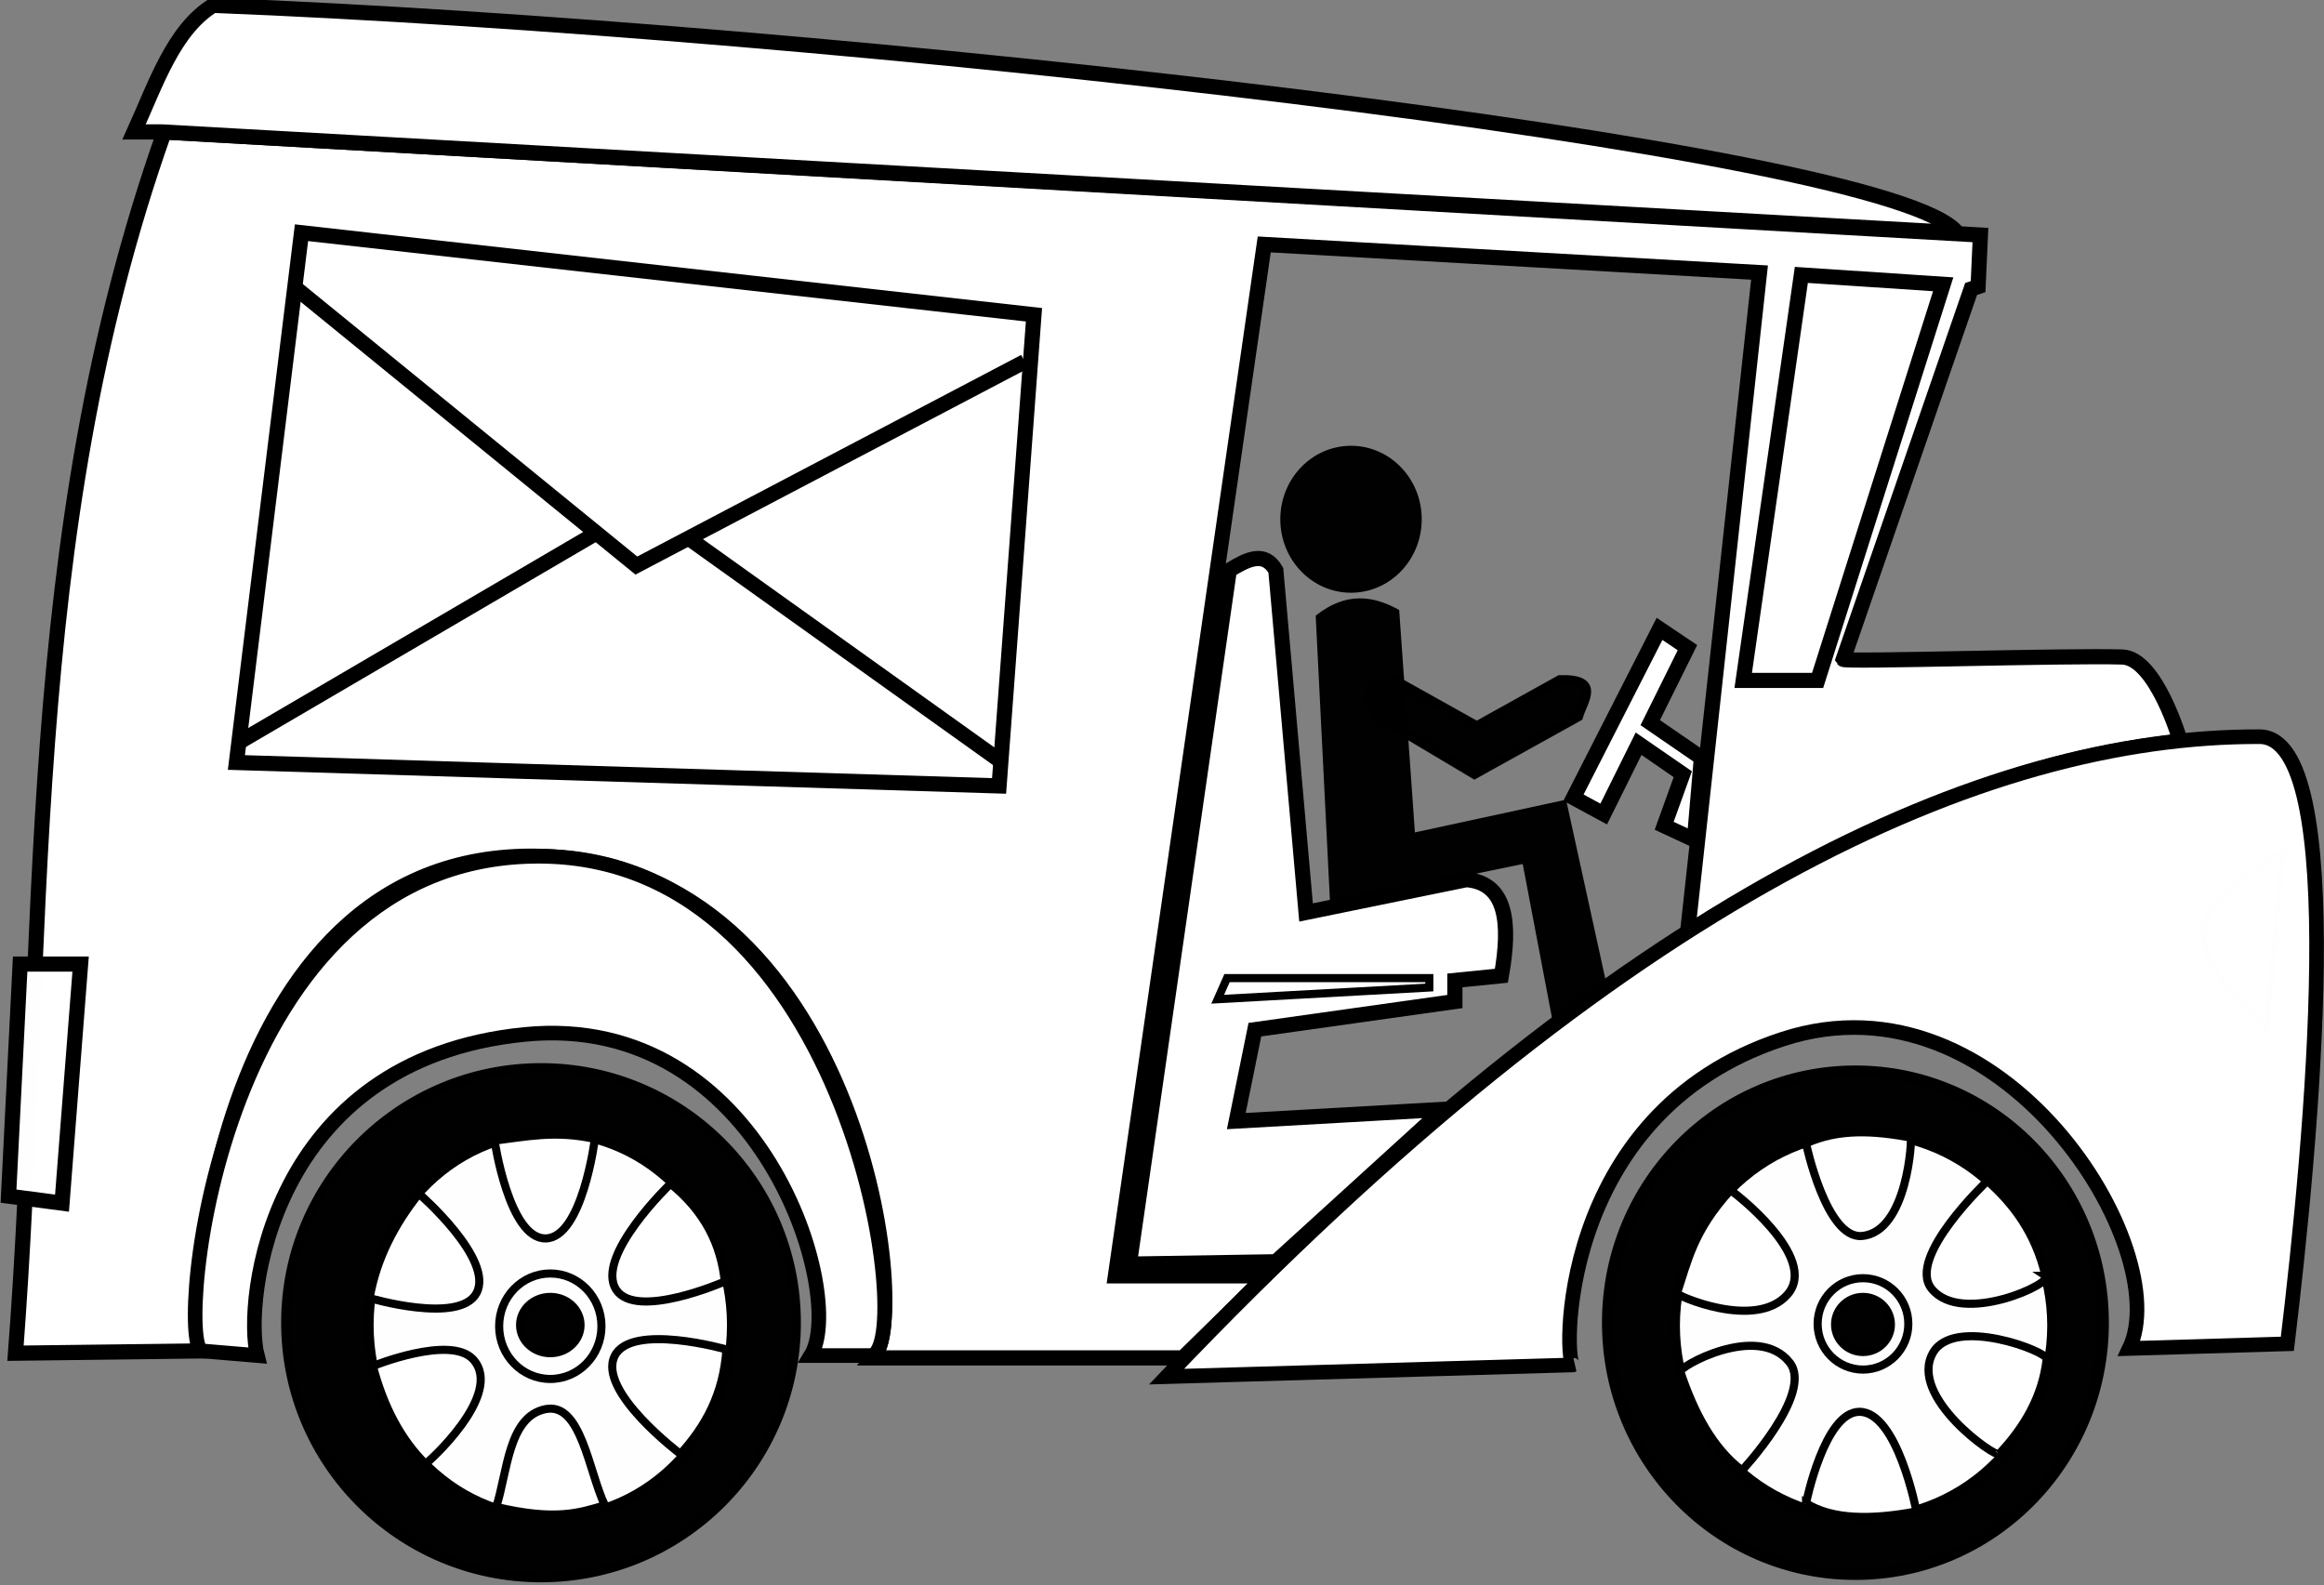 <?xml version="1.0" encoding="UTF-8" standalone="no"?>
<!-- Created with Inkscape (http://www.inkscape.org/) -->

<svg
   xmlns:dc="http://purl.org/dc/elements/1.1/"
   xmlns:cc="http://creativecommons.org/ns#"
   xmlns:rdf="http://www.w3.org/1999/02/22-rdf-syntax-ns#"
   xmlns:svg="http://www.w3.org/2000/svg"
   xmlns="http://www.w3.org/2000/svg"
   xmlns:sodipodi="http://sodipodi.sourceforge.net/DTD/sodipodi-0.dtd"
   xmlns:inkscape="http://www.inkscape.org/namespaces/inkscape"
   width="67.23mm"
   height="45.853mm"
   viewBox="0 0 67.23 45.853"
   version="1.1"
   id="svg8"
   inkscape:version="0.92.2 5c3e80d, 2017-08-06"
   sodipodi:docname="mailCar.svg">
  <rect x="0" y="0" width="67.23" height="45.853" fill="#808080" stroke="none"/>
  <defs
     id="defs2">
    <clipPath
       clipPathUnits="userSpaceOnUse"
       id="clipPath980">
      <rect
         style="opacity:1;fill:none;fill-opacity:1;fill-rule:nonzero;stroke:#000000;stroke-width:0.465;stroke-miterlimit:4;stroke-dasharray:none;stroke-dashoffset:0;stroke-opacity:1"
         id="rect982"
         width="190.029"
         height="166.509"
         x="20.045"
         y="-27.465" />
    </clipPath>
  </defs>
  <sodipodi:namedview
     id="base"
     pagecolor="#ffffff"
     bordercolor="#666666"
     borderopacity="1.0"
     inkscape:pageopacity="0.0"
     inkscape:pageshadow="2"
     inkscape:zoom="1.979899"
     inkscape:cx="87.458607"
     inkscape:cy="18.727922"
     inkscape:document-units="mm"
     inkscape:current-layer="layer1"
     showgrid="false"
     inkscape:pagecheckerboard="true"
     inkscape:snap-nodes="false"
     inkscape:window-width="1652"
     inkscape:window-height="1156"
     inkscape:window-x="7"
     inkscape:window-y="0"
     inkscape:window-maximized="0"
     fit-margin-top="0"
     fit-margin-left="0"
     fit-margin-right="0"
     fit-margin-bottom="0" />
  <g
     inkscape:label="Layer 1"
     inkscape:groupmode="layer"
     id="layer1"
     transform="translate(52.965,-175.34)">
    <g
       id="g1833"
       transform="translate(5.103,-58.964)">
      <g
         transform="matrix(0.939,0,0,0.939,1.621,-0.028)"
         id="g1760">
        <ellipse
           style="opacity:1;fill:#000000;fill-opacity:0.995;fill-rule:nonzero;stroke:#000000;stroke-width:0.27;stroke-miterlimit:4;stroke-dasharray:none;stroke-dashoffset:0;stroke-opacity:1"
           id="path826"
           cx="-46.899"
           cy="290.304"
           rx="7.871"
           ry="7.862" />
        <ellipse
           style="opacity:1;fill:#ffffff;fill-opacity:0.995;fill-rule:nonzero;stroke:#000000;stroke-width:0.27;stroke-miterlimit:4;stroke-dasharray:none;stroke-dashoffset:0;stroke-opacity:1"
           id="path828"
           cx="-46.613"
           cy="290.376"
           rx="5.578"
           ry="5.912" />
        <ellipse
           style="opacity:1;fill:none;fill-opacity:1;fill-rule:nonzero;stroke:#000000;stroke-width:0.25;stroke-miterlimit:4;stroke-dasharray:none;stroke-dashoffset:0;stroke-opacity:1"
           id="path830"
           cx="-46.613"
           cy="290.412"
           rx="1.576"
           ry="1.625" />
        <ellipse
           style="opacity:1;fill:#000000;fill-opacity:0.995;fill-rule:nonzero;stroke:#000000;stroke-width:0.25;stroke-miterlimit:4;stroke-dasharray:none;stroke-dashoffset:0;stroke-opacity:1"
           id="path832"
           cx="-46.613"
           cy="290.376"
           rx="0.931"
           ry="0.867" />
        <path
           style="fill:#ffffff;fill-opacity:0.995;stroke:#000000;stroke-width:0.25;stroke-linecap:butt;stroke-linejoin:miter;stroke-miterlimit:4;stroke-dasharray:none;stroke-opacity:1"
           d="m -48.279,295.979 c 0.348,-1.073 0.373,-2.787 1.52,-3.013 1.093,-0.216 1.323,1.893 1.824,2.962 -0.773,0.232 -1.518,0.482 -3.343,0.051 z"
           id="path836"
           inkscape:connector-curvature="0"
           sodipodi:nodetypes="cscc" />
        <path
           style="fill:#ffffff;fill-opacity:0.995;stroke:#000000;stroke-width:0.25;stroke-linecap:butt;stroke-linejoin:miter;stroke-miterlimit:4;stroke-dasharray:none;stroke-opacity:1"
           d="m -42.606,294.345 c 0,0 -2.559,-1.925 -2.026,-3.013 0.509,-1.04 3.445,-0.204 3.445,-0.204 -0.09,1.381 -0.656,2.378 -1.418,3.217 z"
           id="path838"
           inkscape:connector-curvature="0"
           sodipodi:nodetypes="cscc" />
        <path
           style="fill:#ffffff;fill-opacity:0.995;stroke:#000000;stroke-width:0.25;stroke-linecap:butt;stroke-linejoin:miter;stroke-miterlimit:4;stroke-dasharray:none;stroke-opacity:1"
           d="m -41.238,289.035 c 0,0 -2.726,1.194 -3.343,0.255 -0.672,-1.022 1.672,-3.268 1.672,-3.268 1.062,0.859 1.555,1.882 1.672,3.013 z"
           id="path840"
           inkscape:connector-curvature="0"
           sodipodi:nodetypes="cscc" />
        <path
           style="fill:#ffffff;fill-opacity:0.995;stroke:#000000;stroke-width:0.25;stroke-linecap:butt;stroke-linejoin:miter;stroke-miterlimit:4;stroke-dasharray:none;stroke-opacity:1"
           d="m -45.24,284.643 c 0,0 -0.387,3.052 -1.52,3.064 -1.125,0.011 -1.57,-3.013 -1.57,-3.013 0.964,-0.117 1.869,-0.323 3.09,-0.051 z"
           id="path842"
           inkscape:connector-curvature="0"
           sodipodi:nodetypes="cscc" />
        <path
           style="fill:#ffffff;fill-opacity:0.995;stroke:#000000;stroke-width:0.25;stroke-linecap:butt;stroke-linejoin:miter;stroke-miterlimit:4;stroke-dasharray:none;stroke-opacity:1"
           d="m -50.66,286.328 c 0,0 2.334,2.025 1.773,3.064 -0.525,0.973 -3.293,0.153 -3.293,0.153 0.214,-1.22 0.766,-2.269 1.52,-3.217 z"
           id="path844"
           inkscape:connector-curvature="0"
           sodipodi:nodetypes="cscc" />
        <path
           style="fill:#ffffff;fill-opacity:0.995;stroke:#000000;stroke-width:0.25;stroke-linecap:butt;stroke-linejoin:miter;stroke-miterlimit:4;stroke-dasharray:none;stroke-opacity:1"
           d="m -52.079,291.639 c 0,0 2.393,-0.972 3.09,-0.204 0.977,1.075 -1.437,3.217 -1.469,3.217 -0.741,-0.735 -1.286,-1.733 -1.621,-3.013 z"
           id="path846"
           inkscape:connector-curvature="0"
           sodipodi:nodetypes="cscc" />
        <ellipse
           style="opacity:1;fill:#000000;fill-opacity:0.995;fill-rule:nonzero;stroke:#000000;stroke-width:0.345;stroke-miterlimit:4;stroke-dasharray:none;stroke-dashoffset:0;stroke-opacity:1"
           id="path870"
           ry="7.752"
           rx="7.636"
           cy="290.304"
           cx="-6.405" />
        <ellipse
           style="opacity:1;fill:#ffffff;fill-opacity:0.995;fill-rule:nonzero;stroke:#000000;stroke-width:0.288;stroke-miterlimit:4;stroke-dasharray:none;stroke-dashoffset:0;stroke-opacity:1"
           id="path872"
           cx="-6.154"
           cy="290.394"
           rx="5.802"
           ry="5.921" />
        <ellipse
           style="opacity:1;fill:none;fill-opacity:0.995;fill-rule:nonzero;stroke:#000000;stroke-width:0.25;stroke-miterlimit:4;stroke-dasharray:none;stroke-dashoffset:0;stroke-opacity:1"
           id="path874"
           cx="-6.172"
           cy="290.34"
           rx="1.397"
           ry="1.408" />
        <ellipse
           style="opacity:1;fill:#000000;fill-opacity:0.995;fill-rule:nonzero;stroke:#000000;stroke-width:0.25;stroke-miterlimit:4;stroke-dasharray:none;stroke-dashoffset:0;stroke-opacity:1"
           id="path876"
           cx="-6.172"
           cy="290.358"
           rx="0.86"
           ry="0.849" />
        <path
           style="fill:#ffffff;fill-opacity:0.995;stroke:#000000;stroke-width:0.25;stroke-linecap:butt;stroke-linejoin:miter;stroke-miterlimit:4;stroke-dasharray:none;stroke-opacity:1"
           d="m -7.927,295.865 c 0,0 0.567,-2.822 1.648,-2.816 1.171,0.006 1.755,3.069 1.755,3.069 -1.39,0.259 -2.585,0.257 -3.403,-0.253 z"
           id="path878"
           inkscape:connector-curvature="0"
           sodipodi:nodetypes="cscc" />
        <path
           style="fill:#ffffff;fill-opacity:0.995;stroke:#000000;stroke-width:0.25;stroke-linecap:butt;stroke-linejoin:miter;stroke-miterlimit:4;stroke-dasharray:none;stroke-opacity:1"
           d="m -1.981,294.348 c -0.095,0.128 -2.789,-1.75 -2.042,-3.105 0.645,-1.171 3.566,-0.043 3.51,0.181 -0.128,1.131 -0.673,2.082 -1.469,2.925 z"
           id="path880"
           inkscape:connector-curvature="0"
           sodipodi:nodetypes="cscc" />
        <path
           style="fill:#ffffff;fill-opacity:0.995;stroke:#000000;stroke-width:0.25;stroke-linecap:butt;stroke-linejoin:miter;stroke-miterlimit:4;stroke-dasharray:none;stroke-opacity:1"
           d="m -0.549,288.86 c 0.306,0.206 -2.579,1.555 -3.51,0.397 -0.781,-0.97 1.719,-3.322 1.719,-3.322 0.812,0.722 1.481,1.611 1.791,2.925 z"
           id="path882"
           inkscape:connector-curvature="0"
           sodipodi:nodetypes="cscc" />
        <path
           style="fill:#ffffff;fill-opacity:0.995;stroke:#000000;stroke-width:0.25;stroke-linecap:butt;stroke-linejoin:miter;stroke-miterlimit:4;stroke-dasharray:none;stroke-opacity:1"
           d="m -7.927,284.78 c 0,0 0.62,2.947 1.719,2.852 1.417,-0.121 1.554,-3.045 1.504,-3.033 -1.112,-0.205 -2.206,-0.282 -3.224,0.181 z"
           id="path884"
           inkscape:connector-curvature="0"
           sodipodi:nodetypes="cscc" />
        <path
           style="fill:#ffffff;fill-opacity:0.995;stroke:#000000;stroke-width:0.25;stroke-linecap:butt;stroke-linejoin:miter;stroke-miterlimit:4;stroke-dasharray:none;stroke-opacity:1"
           d="m -11.903,289.401 c -0.052,0.04 2.409,1.159 3.403,0.036 1.015,-1.146 -1.734,-3.224 -1.755,-3.214 -1.15,1.261 -1.318,2.192 -1.648,3.177 z"
           id="path886"
           inkscape:connector-curvature="0"
           sodipodi:nodetypes="cscc" />
        <path
           style="fill:#ffffff;fill-opacity:0.995;stroke:#000000;stroke-width:0.25;stroke-linecap:butt;stroke-linejoin:miter;stroke-miterlimit:4;stroke-dasharray:none;stroke-opacity:1"
           d="m -11.796,291.821 c -0.122,-0.123 2.38,-1.551 3.367,-0.289 0.744,0.952 -1.469,3.322 -1.469,3.322 -0.901,-0.686 -1.473,-1.771 -1.898,-3.033 z"
           id="path888"
           inkscape:connector-curvature="0"
           sodipodi:nodetypes="cscc" />
        <path
           style="fill:#ffffff;fill-opacity:0.995;stroke:#000000;stroke-width:0.467;stroke-linecap:butt;stroke-linejoin:miter;stroke-miterlimit:4;stroke-dasharray:none;stroke-opacity:1"
           d="m -57.215,291.171 -5.874,0.072 c 0.958,-12.541 0.139,-25.083 4.585,-37.624 l 55.95,3.177 -0.072,1.589 -0.215,0.072 -3.94,11.41 c 0.057,0.092 6.842,-0.127 8.597,-0.072 1.046,0.033 1.791,2.6 1.791,2.6 -5.913,0.626 -10.586,3.217 -15.187,5.922 l 2.221,-20.365 -15.259,-0.867 -4.585,31.775 h 4.657 l -2.579,2.528 h -9.528 c 1.245,-1.412 -0.579,-15.231 -10.316,-15.454 -10.419,-0.238 -10.929,15.333 -10.244,15.237 z"
           id="path890"
           inkscape:connector-curvature="0"
           sodipodi:nodetypes="cccccccsccccccccsc" />
        <path
           style="fill:#ffffff;fill-opacity:0.995;stroke:#000000;stroke-width:0.467;stroke-linecap:butt;stroke-linejoin:miter;stroke-miterlimit:4;stroke-dasharray:none;stroke-opacity:1"
           d="m -63.304,286.404 1.648,0.217 0.573,-7.366 h -1.863 z"
           id="path892"
           inkscape:connector-curvature="0"
           sodipodi:nodetypes="ccccc" />
        <path
           style="fill:#ffffff;fill-opacity:0.995;stroke:#000000;stroke-width:0.142px;stroke-linecap:butt;stroke-linejoin:miter;stroke-opacity:1"
           d="m 6.759,275.789 -0.501,5.416 c 0,0 -2.109,-1.797 -1.934,-3.033 0.158,-1.117 2.436,-2.383 2.436,-2.383 z"
           id="path894"
           inkscape:connector-curvature="0"
           sodipodi:nodetypes="ccsc" />
        <path
           style="fill:#ffffff;fill-opacity:0.995;stroke:#000000;stroke-width:0.467;stroke-linecap:butt;stroke-linejoin:miter;stroke-miterlimit:4;stroke-dasharray:none;stroke-opacity:1"
           d="m -9.862,270.517 1.791,-12.493 4.37,0.289 -3.869,12.204 z"
           id="path896"
           inkscape:connector-curvature="0"
           sodipodi:nodetypes="ccccc" />
        <path
           style="fill:#ffffff;fill-opacity:0.995;stroke:#000000;stroke-width:0.45;stroke-linecap:butt;stroke-linejoin:miter;stroke-miterlimit:4;stroke-dasharray:none;stroke-opacity:1"
           d="m -57.358,291.171 c -0.791,-0.358 0.449,-15.314 10.459,-15.237 9.635,0.073 11.595,15.169 10.173,15.382 h -1.863 c 1.126,-1.821 -1.511,-10.615 -8.812,-9.893 -7.909,0.781 -8.658,8.274 -8.238,9.893 z"
           id="path898"
           inkscape:connector-curvature="0"
           sodipodi:nodetypes="csccscc" />
        <path
           style="fill:#ffffff;fill-opacity:0.995;stroke:#000000;stroke-width:0.45;stroke-linecap:butt;stroke-linejoin:miter;stroke-miterlimit:4;stroke-dasharray:none;stroke-opacity:1"
           d="m -27.628,291.965 c 14.142,-14.866 25.233,-19.735 33.67,-19.715 2.792,0.007 1.609,12.457 0.86,18.704 l -4.871,0.144 c 1.451,-3.029 -3.875,-11.748 -10.674,-9.532 -7.068,2.303 -6.745,10.173 -6.448,10.038 z"
           id="path900"
           inkscape:connector-curvature="0"
           sodipodi:nodetypes="csccscc" />
        <path
           style="fill:#ffffff;fill-opacity:0.995;stroke:#000000;stroke-width:0.467;stroke-linecap:butt;stroke-linejoin:miter;stroke-miterlimit:4;stroke-dasharray:none;stroke-opacity:1"
           d="m -58.576,253.619 h -0.86 c 0.673,-1.486 1.218,-3.145 2.436,-3.9 19.027,0.745 51.707,4.385 53.729,7.005 z"
           id="path902"
           inkscape:connector-curvature="0"
           sodipodi:nodetypes="ccccc" />
        <path
           style="fill:#ffffff;fill-opacity:0.995;stroke:#000000;stroke-width:0.467;stroke-linecap:butt;stroke-linejoin:miter;stroke-miterlimit:4;stroke-dasharray:none;stroke-opacity:1"
           d="m -24.261,288.426 -4.513,0.072 3.08,-21.376 c 0.543,-0.332 1.077,-0.613 1.433,0 l 0.931,10.543 4.943,-1.011 c 1.23,0.108 1.366,1.319 1.075,2.961 l -1.433,0.144 v 0.65 l -6.161,0.867 -0.573,2.816 6.376,-0.361 z"
           id="path904"
           inkscape:connector-curvature="0"
           sodipodi:nodetypes="ccccccccccccc" />
        <path
           style="fill:#ffffff;fill-opacity:0.995;stroke:#000000;stroke-width:0.25;stroke-linecap:butt;stroke-linejoin:miter;stroke-miterlimit:4;stroke-dasharray:none;stroke-opacity:1"
           d="m -26.052,280.338 0.287,-0.65 h 6.233 v 0.289 z"
           id="path906"
           inkscape:connector-curvature="0" />
        <path
           style="fill:#ffffff;fill-opacity:0.995;stroke:#000000;stroke-width:0.467;stroke-linecap:butt;stroke-linejoin:miter;stroke-miterlimit:4;stroke-dasharray:none;stroke-opacity:1"
           d="m -11.366,275.428 -0.931,-0.433 0.573,-1.589 -1.361,-0.939 -1.075,2.166 -0.931,-0.505 2.651,-5.199 0.86,0.578 -1.146,2.311 1.576,1.083 z"
           id="path908"
           inkscape:connector-curvature="0"
           sodipodi:nodetypes="ccccccccccc" />
        <path
           style="fill:#ffffff;fill-opacity:0.995;stroke:#000000;stroke-width:0.467;stroke-linecap:butt;stroke-linejoin:miter;stroke-miterlimit:4;stroke-dasharray:none;stroke-opacity:1"
           d="m -56.284,273.045 2.006,-16.321 22.566,2.528 -1.075,14.515 z"
           id="path910"
           inkscape:connector-curvature="0" />
        <path
           style="fill:none;stroke:#000000;stroke-width:0.467;stroke-linecap:butt;stroke-linejoin:miter;stroke-miterlimit:4;stroke-dasharray:none;stroke-opacity:1"
           d="m -54.421,258.457 10.459,8.521 11.964,-6.283"
           id="path912"
           inkscape:connector-curvature="0"
           sodipodi:nodetypes="ccc" />
        <path
           style="fill:none;stroke:#000000;stroke-width:0.467;stroke-linecap:butt;stroke-linejoin:miter;stroke-miterlimit:4;stroke-dasharray:none;stroke-opacity:1"
           d="m -56.284,272.467 11.104,-6.499"
           id="path914"
           inkscape:connector-curvature="0" />
        <path
           style="fill:none;stroke:#000000;stroke-width:0.467;stroke-linecap:butt;stroke-linejoin:miter;stroke-miterlimit:4;stroke-dasharray:none;stroke-opacity:1"
           d="m -42.386,266.112 9.6,6.86"
           id="path916"
           inkscape:connector-curvature="0" />
      </g>
      <ellipse
         ry="2.082"
         rx="2.002"
         cy="249.325"
         cx="-18.985"
         id="path1770"
         style="opacity:1;fill:#000000;fill-opacity:0.995;fill-rule:nonzero;stroke:#000000;stroke-width:0.087;stroke-miterlimit:4;stroke-dasharray:none;stroke-dashoffset:0;stroke-opacity:1" />
      <path
         sodipodi:nodetypes="ccccccccc"
         inkscape:connector-curvature="0"
         id="path1772"
         d="m -20.007,252.114 c 0.877,-0.698 1.664,-0.583 2.415,-0.164 l 0.455,6.434 4.373,-0.947 1.161,5.298 -1.552,1.099 -0.863,-4.536 -5.572,1.149 z"
         style="fill:#000000;fill-opacity:0.995;stroke:none;stroke-width:0.147px;stroke-linecap:butt;stroke-linejoin:miter;stroke-opacity:1" />
      <path
         sodipodi:nodetypes="ccccccc"
         inkscape:connector-curvature="0"
         id="path1774"
         d="m -17.619,254.032 2.272,1.27 2.405,-1.336 c 1.203,-0.028 0.675,0.593 0.535,1.069 l -3.007,1.67 -2.806,-1.67 c -0.334,-0.535 -0.472,-0.996 0.601,-1.002 z"
         style="fill:#000000;fill-opacity:0.995;stroke:#000000;stroke-width:0.265px;stroke-linecap:butt;stroke-linejoin:miter;stroke-opacity:1" />
    </g>
  </g>
</svg>
